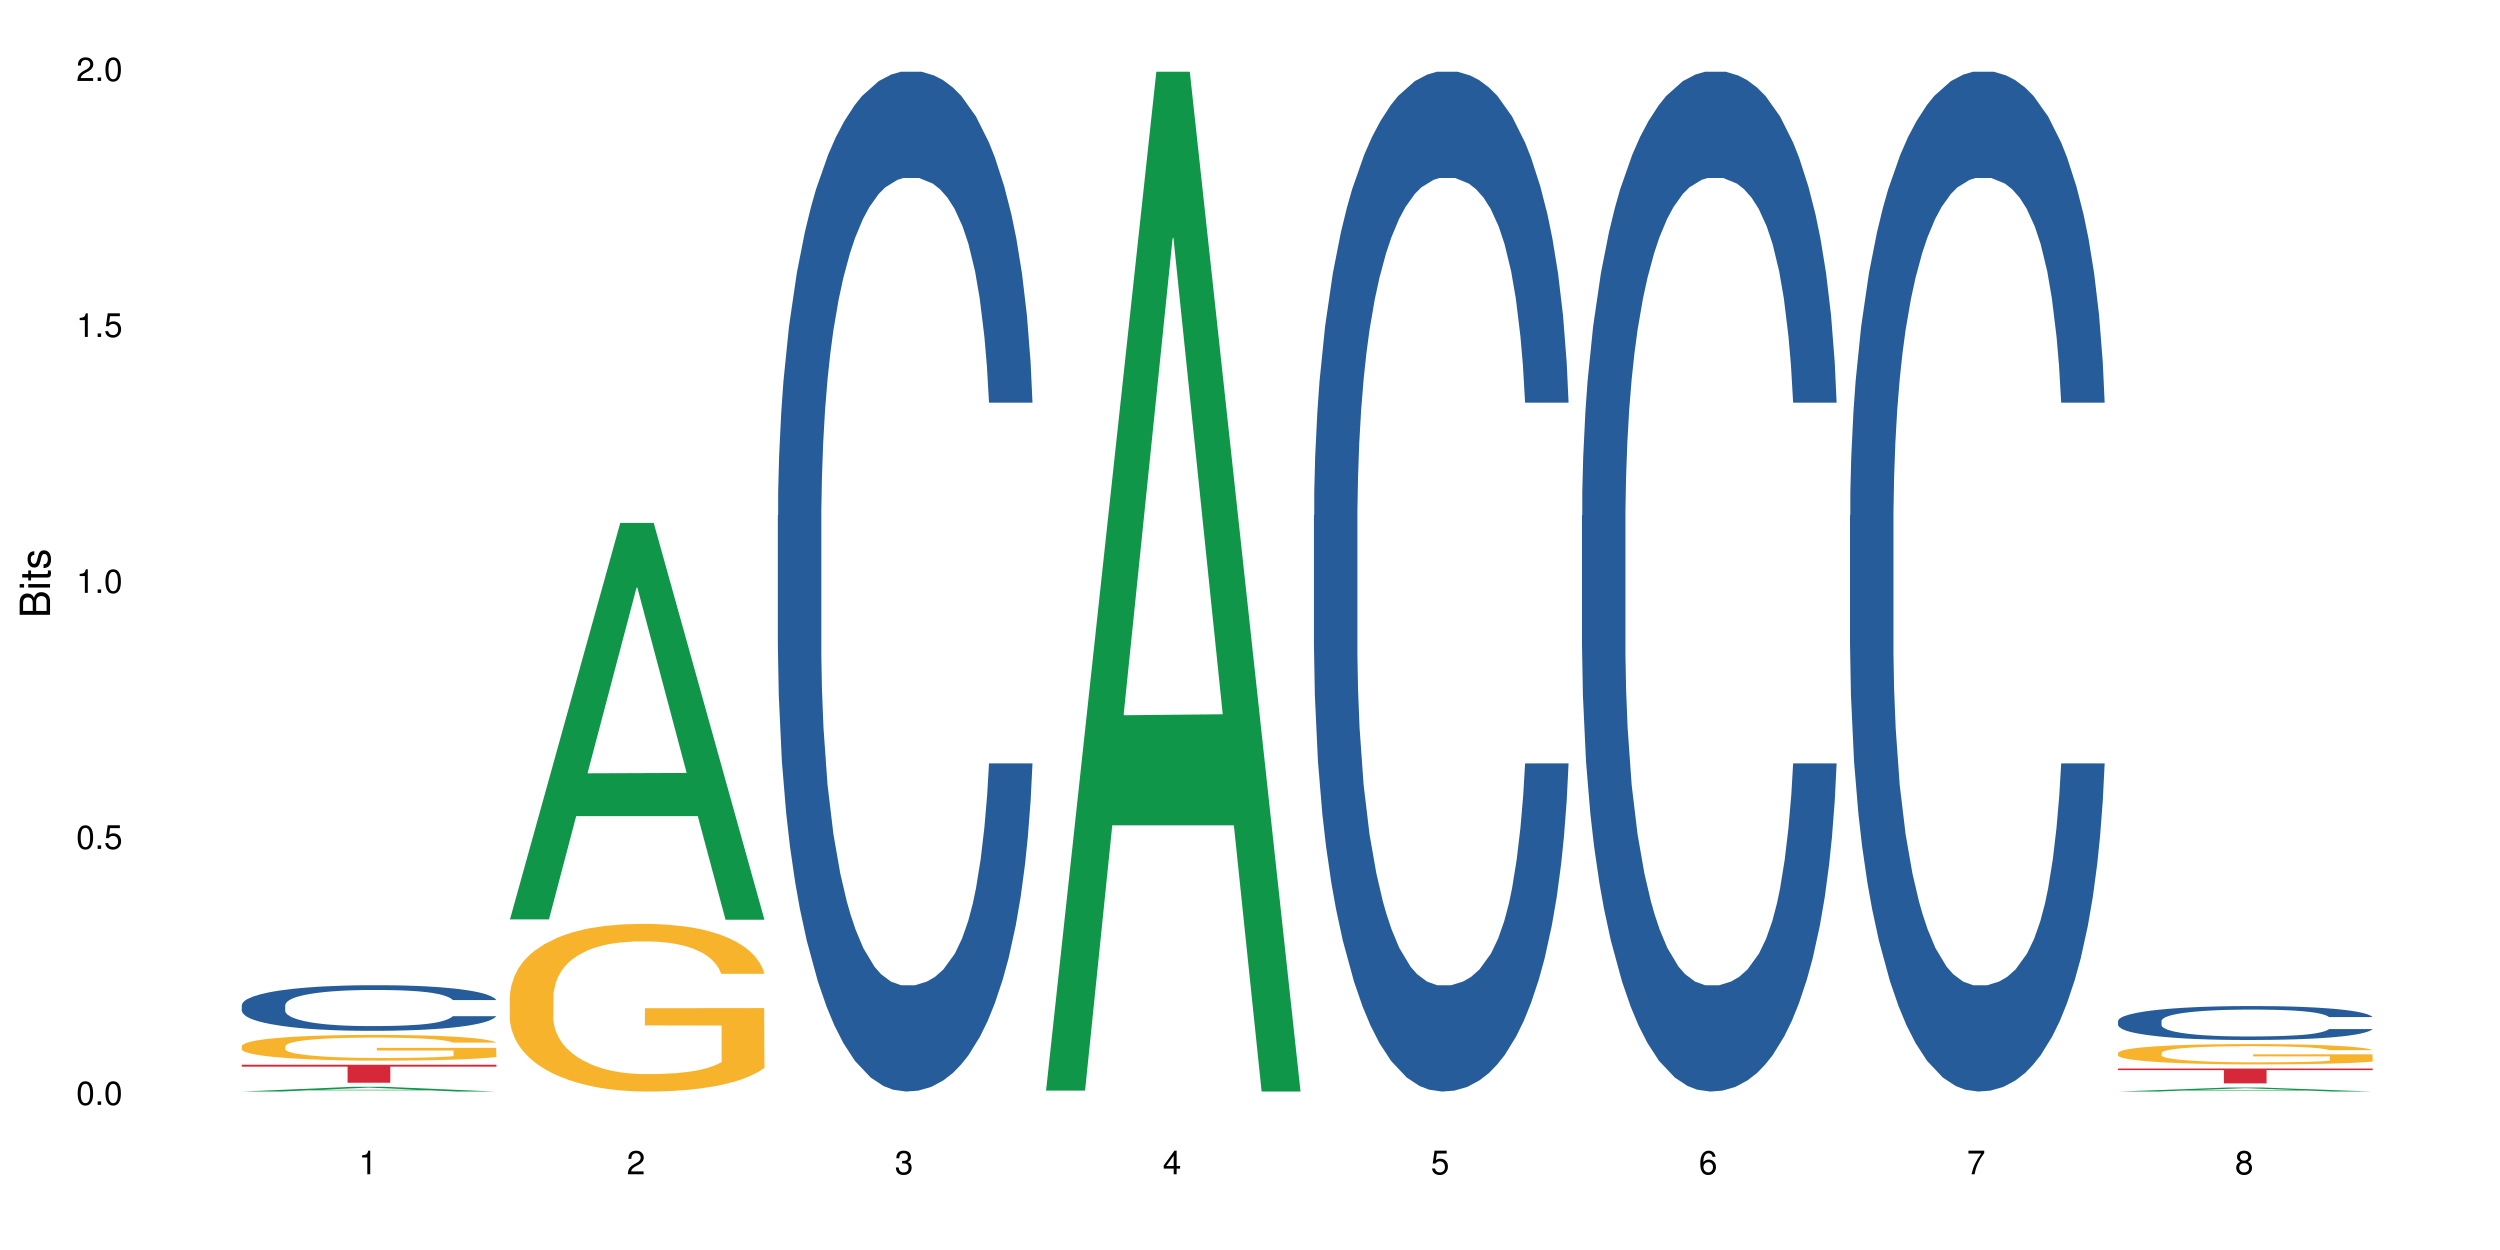 <?xml version="1.0" encoding="UTF-8"?>
<svg xmlns="http://www.w3.org/2000/svg" xmlns:xlink="http://www.w3.org/1999/xlink" width="720pt" height="360pt" viewBox="0 0 720 360" version="1.1">
<defs>
<g>
<symbol overflow="visible" id="glyph0-0">
<path style="stroke:none;" d=""/>
</symbol>
<symbol overflow="visible" id="glyph0-1">
<path style="stroke:none;" d="M 2.641 -6.797 C 2 -6.797 1.422 -6.531 1.078 -6.047 C 0.641 -5.453 0.406 -4.547 0.406 -3.297 C 0.406 -1 1.188 0.219 2.641 0.219 C 4.078 0.219 4.859 -1 4.859 -3.234 C 4.859 -4.562 4.656 -5.438 4.203 -6.047 C 3.844 -6.531 3.281 -6.797 2.641 -6.797 Z M 2.641 -6.047 C 3.547 -6.047 4 -5.125 4 -3.312 C 4 -1.375 3.562 -0.484 2.625 -0.484 C 1.734 -0.484 1.281 -1.422 1.281 -3.281 C 1.281 -5.141 1.734 -6.047 2.641 -6.047 Z M 2.641 -6.047 "/>
</symbol>
<symbol overflow="visible" id="glyph0-2">
<path style="stroke:none;" d="M 1.828 -1 L 0.828 -1 L 0.828 0 L 1.828 0 Z M 1.828 -1 "/>
</symbol>
<symbol overflow="visible" id="glyph0-3">
<path style="stroke:none;" d="M 4.562 -6.797 L 1.062 -6.797 L 0.547 -3.094 L 1.328 -3.094 C 1.719 -3.562 2.047 -3.734 2.578 -3.734 C 3.484 -3.734 4.062 -3.109 4.062 -2.094 C 4.062 -1.125 3.484 -0.531 2.578 -0.531 C 1.828 -0.531 1.375 -0.906 1.188 -1.672 L 0.328 -1.672 C 0.453 -1.109 0.547 -0.844 0.75 -0.594 C 1.125 -0.078 1.828 0.219 2.594 0.219 C 3.969 0.219 4.922 -0.781 4.922 -2.219 C 4.922 -3.562 4.031 -4.484 2.719 -4.484 C 2.25 -4.484 1.859 -4.359 1.469 -4.062 L 1.734 -5.969 L 4.562 -5.969 Z M 4.562 -6.797 "/>
</symbol>
<symbol overflow="visible" id="glyph0-4">
<path style="stroke:none;" d="M 2.484 -4.844 L 2.484 0 L 3.328 0 L 3.328 -6.797 L 2.766 -6.797 C 2.469 -5.75 2.281 -5.609 0.984 -5.453 L 0.984 -4.844 Z M 2.484 -4.844 "/>
</symbol>
<symbol overflow="visible" id="glyph0-5">
<path style="stroke:none;" d="M 4.859 -0.828 L 1.281 -0.828 C 1.359 -1.391 1.672 -1.75 2.5 -2.234 L 3.469 -2.75 C 4.406 -3.266 4.906 -3.969 4.906 -4.812 C 4.906 -5.375 4.672 -5.906 4.266 -6.266 C 3.859 -6.625 3.375 -6.797 2.719 -6.797 C 1.859 -6.797 1.219 -6.5 0.844 -5.922 C 0.609 -5.562 0.5 -5.125 0.484 -4.438 L 1.328 -4.438 C 1.359 -4.906 1.406 -5.188 1.531 -5.406 C 1.75 -5.812 2.188 -6.062 2.703 -6.062 C 3.469 -6.062 4.031 -5.516 4.031 -4.781 C 4.031 -4.25 3.719 -3.797 3.125 -3.438 L 2.234 -2.938 C 0.812 -2.141 0.406 -1.5 0.328 0 L 4.859 0 Z M 4.859 -0.828 "/>
</symbol>
<symbol overflow="visible" id="glyph0-6">
<path style="stroke:none;" d="M 2.125 -3.125 L 2.578 -3.125 C 3.516 -3.125 3.984 -2.703 3.984 -1.891 C 3.984 -1.031 3.469 -0.531 2.578 -0.531 C 1.656 -0.531 1.203 -0.984 1.156 -1.969 L 0.312 -1.969 C 0.344 -1.422 0.438 -1.078 0.609 -0.766 C 0.953 -0.109 1.625 0.219 2.547 0.219 C 3.953 0.219 4.859 -0.609 4.859 -1.906 C 4.859 -2.766 4.516 -3.25 3.703 -3.516 C 4.344 -3.766 4.656 -4.25 4.656 -4.938 C 4.656 -6.109 3.875 -6.797 2.578 -6.797 C 1.203 -6.797 0.484 -6.047 0.453 -4.609 L 1.297 -4.609 C 1.312 -5.016 1.344 -5.25 1.453 -5.453 C 1.641 -5.828 2.062 -6.062 2.594 -6.062 C 3.344 -6.062 3.797 -5.625 3.797 -4.906 C 3.797 -4.422 3.609 -4.141 3.25 -3.984 C 3.016 -3.891 2.719 -3.844 2.125 -3.844 Z M 2.125 -3.125 "/>
</symbol>
<symbol overflow="visible" id="glyph0-7">
<path style="stroke:none;" d="M 3.141 -1.625 L 3.141 0 L 3.984 0 L 3.984 -1.625 L 4.984 -1.625 L 4.984 -2.391 L 3.984 -2.391 L 3.984 -6.797 L 3.359 -6.797 L 0.266 -2.516 L 0.266 -1.625 Z M 3.141 -2.391 L 1 -2.391 L 3.141 -5.359 Z M 3.141 -2.391 "/>
</symbol>
<symbol overflow="visible" id="glyph0-8">
<path style="stroke:none;" d="M 4.781 -5.031 C 4.609 -6.141 3.891 -6.797 2.844 -6.797 C 2.094 -6.797 1.422 -6.438 1.031 -5.828 C 0.609 -5.172 0.406 -4.344 0.406 -3.094 C 0.406 -1.953 0.578 -1.234 0.984 -0.625 C 1.359 -0.078 1.953 0.219 2.703 0.219 C 3.984 0.219 4.922 -0.734 4.922 -2.078 C 4.922 -3.344 4.062 -4.234 2.844 -4.234 C 2.172 -4.234 1.641 -3.969 1.281 -3.469 C 1.281 -5.125 1.828 -6.047 2.797 -6.047 C 3.391 -6.047 3.797 -5.672 3.938 -5.031 Z M 2.734 -3.484 C 3.547 -3.484 4.062 -2.922 4.062 -2 C 4.062 -1.156 3.484 -0.531 2.703 -0.531 C 1.922 -0.531 1.328 -1.188 1.328 -2.047 C 1.328 -2.891 1.906 -3.484 2.734 -3.484 Z M 2.734 -3.484 "/>
</symbol>
<symbol overflow="visible" id="glyph0-9">
<path style="stroke:none;" d="M 4.984 -6.797 L 0.438 -6.797 L 0.438 -5.969 L 4.109 -5.969 C 2.5 -3.656 1.828 -2.234 1.328 0 L 2.219 0 C 2.594 -2.172 3.453 -4.047 4.984 -6.094 Z M 4.984 -6.797 "/>
</symbol>
<symbol overflow="visible" id="glyph0-10">
<path style="stroke:none;" d="M 3.75 -3.578 C 4.453 -4 4.688 -4.344 4.688 -4.984 C 4.688 -6.047 3.844 -6.797 2.641 -6.797 C 1.438 -6.797 0.594 -6.047 0.594 -4.984 C 0.594 -4.359 0.828 -4.016 1.516 -3.578 C 0.734 -3.203 0.359 -2.641 0.359 -1.891 C 0.359 -0.641 1.297 0.219 2.641 0.219 C 3.984 0.219 4.922 -0.641 4.922 -1.875 C 4.922 -2.641 4.531 -3.203 3.75 -3.578 Z M 2.641 -6.047 C 3.359 -6.047 3.812 -5.625 3.812 -4.969 C 3.812 -4.344 3.344 -3.922 2.641 -3.922 C 1.922 -3.922 1.453 -4.344 1.453 -4.984 C 1.453 -5.625 1.922 -6.047 2.641 -6.047 Z M 2.641 -3.203 C 3.484 -3.203 4.062 -2.672 4.062 -1.875 C 4.062 -1.062 3.484 -0.531 2.625 -0.531 C 1.797 -0.531 1.219 -1.078 1.219 -1.875 C 1.219 -2.672 1.797 -3.203 2.641 -3.203 Z M 2.641 -3.203 "/>
</symbol>
<symbol overflow="visible" id="glyph1-0">
<path style="stroke:none;" d=""/>
</symbol>
<symbol overflow="visible" id="glyph1-1">
<path style="stroke:none;" d="M 0 -0.953 L 0 -4.891 C 0 -5.719 -0.234 -6.344 -0.734 -6.797 C -1.188 -7.234 -1.812 -7.469 -2.5 -7.469 C -3.547 -7.469 -4.188 -7 -4.625 -5.875 C -4.984 -6.672 -5.641 -7.094 -6.531 -7.094 C -7.156 -7.094 -7.734 -6.859 -8.141 -6.391 C -8.562 -5.938 -8.75 -5.344 -8.75 -4.5 L -8.75 -0.953 Z M -4.984 -2.062 L -7.766 -2.062 L -7.766 -4.219 C -7.766 -4.844 -7.688 -5.203 -7.453 -5.5 C -7.219 -5.812 -6.859 -5.969 -6.375 -5.969 C -5.906 -5.969 -5.531 -5.812 -5.297 -5.5 C -5.062 -5.203 -4.984 -4.844 -4.984 -4.219 Z M -0.984 -2.062 L -4 -2.062 L -4 -4.781 C -4 -5.328 -3.859 -5.688 -3.578 -5.953 C -3.297 -6.219 -2.922 -6.359 -2.484 -6.359 C -2.062 -6.359 -1.688 -6.219 -1.406 -5.953 C -1.109 -5.688 -0.984 -5.328 -0.984 -4.781 Z M -0.984 -2.062 "/>
</symbol>
<symbol overflow="visible" id="glyph1-2">
<path style="stroke:none;" d="M -6.281 -1.797 L -6.281 -0.797 L 0 -0.797 L 0 -1.797 Z M -8.75 -1.797 L -8.75 -0.797 L -7.484 -0.797 L -7.484 -1.797 Z M -8.75 -1.797 "/>
</symbol>
<symbol overflow="visible" id="glyph1-3">
<path style="stroke:none;" d="M -6.281 -3.047 L -6.281 -2.016 L -8.016 -2.016 L -8.016 -1.016 L -6.281 -1.016 L -6.281 -0.172 L -5.469 -0.172 L -5.469 -1.016 L -0.719 -1.016 C -0.078 -1.016 0.281 -1.453 0.281 -2.234 C 0.281 -2.469 0.25 -2.719 0.188 -3.047 L -0.641 -3.047 C -0.609 -2.922 -0.594 -2.766 -0.594 -2.562 C -0.594 -2.141 -0.719 -2.016 -1.156 -2.016 L -5.469 -2.016 L -5.469 -3.047 Z M -6.281 -3.047 "/>
</symbol>
<symbol overflow="visible" id="glyph1-4">
<path style="stroke:none;" d="M -4.531 -5.25 C -5.766 -5.25 -6.469 -4.422 -6.469 -2.969 C -6.469 -1.516 -5.719 -0.562 -4.547 -0.562 C -3.562 -0.562 -3.094 -1.062 -2.734 -2.562 L -2.516 -3.484 C -2.344 -4.188 -2.094 -4.469 -1.625 -4.469 C -1.047 -4.469 -0.641 -3.875 -0.641 -3 C -0.641 -2.453 -0.797 -2 -1.062 -1.75 C -1.25 -1.594 -1.422 -1.531 -1.875 -1.469 L -1.875 -0.406 C -0.422 -0.453 0.281 -1.266 0.281 -2.922 C 0.281 -4.5 -0.5 -5.516 -1.719 -5.516 C -2.656 -5.516 -3.172 -4.984 -3.469 -3.734 L -3.703 -2.766 C -3.891 -1.953 -4.156 -1.609 -4.594 -1.609 C -5.172 -1.609 -5.547 -2.125 -5.547 -2.938 C -5.547 -3.75 -5.203 -4.172 -4.531 -4.203 Z M -4.531 -5.25 "/>
</symbol>
</g>
</defs>
<g id="surface13566">
<rect x="0" y="0" width="720" height="360" style="fill:rgb(100%,100%,100%);fill-opacity:1;stroke:none;"/>
<path style=" stroke:none;fill-rule:nonzero;fill:rgb(6.275%,58.824%,28.235%);fill-opacity:1;" d="M 69.629 314.371 L 69.707 314.367 L 101.441 313.008 L 111.078 313.008 L 142.965 314.371 L 131.762 314.371 L 123.77 314.016 L 88.746 314.016 L 80.91 314.371 L 69.629 314.371 L 92.117 313.867 L 120.559 313.867 L 106.375 313.23 L 106.219 313.227 L 106.062 313.23 L 92.039 313.867 L 92.117 313.867 Z M 69.629 314.371 "/>
<path style=" stroke:none;fill-rule:nonzero;fill:rgb(14.51%,36.078%,60%);fill-opacity:1;" d="M 69.629 289.461 L 69.719 289.449 L 69.719 289.164 L 69.988 288.707 L 70.613 288.129 L 71.238 287.734 L 72.848 287.027 L 75.086 286.34 L 77.41 285.812 L 79.109 285.5 L 80.629 285.262 L 84.117 284.816 L 86.355 284.59 L 88.77 284.387 L 91.719 284.18 L 93.867 284.062 L 98.695 283.871 L 102.273 283.785 L 105.047 283.75 L 111.039 283.75 L 114.613 283.797 L 117.207 283.855 L 120.07 283.953 L 122.484 284.062 L 126.688 284.324 L 130.445 284.66 L 132.145 284.852 L 134.828 285.227 L 136.883 285.586 L 138.316 285.898 L 139.926 286.34 L 141.355 286.883 L 142.43 287.492 L 142.965 288.012 L 130.445 288.012 L 129.82 287.531 L 129.102 287.156 L 127.762 286.664 L 126.422 286.316 L 124.543 285.969 L 122.844 285.742 L 120.516 285.512 L 118.461 285.371 L 116.312 285.262 L 114.258 285.188 L 110.32 285.117 L 105.762 285.117 L 104.062 285.141 L 100.574 285.238 L 98.695 285.32 L 96.012 285.488 L 94.133 285.645 L 91.898 285.887 L 90.379 286.09 L 88.5 286.402 L 87.16 286.68 L 85.637 287.074 L 84.742 287.375 L 83.938 287.711 L 83.223 288.105 L 82.688 288.527 L 82.328 288.969 L 82.148 289.402 L 82.148 291.262 L 82.328 291.695 L 82.777 292.199 L 83.938 292.93 L 85.637 293.566 L 87.605 294.07 L 89.484 294.43 L 90.559 294.598 L 91.988 294.793 L 94.223 295.031 L 97.445 295.273 L 99.32 295.367 L 102.184 295.465 L 105.137 295.512 L 109.07 295.512 L 112.559 295.465 L 114.883 295.402 L 117.297 295.309 L 120.605 295.105 L 122.664 294.91 L 124.453 294.684 L 125.793 294.457 L 126.688 294.262 L 128.031 293.891 L 129.102 293.484 L 129.906 293.062 L 130.445 292.656 L 142.965 292.656 L 142.43 293.137 L 141.625 293.602 L 140.82 293.953 L 139.566 294.371 L 138.137 294.742 L 136.078 295.164 L 134.379 295.441 L 132.145 295.738 L 130.086 295.969 L 127.852 296.172 L 124.543 296.41 L 122.395 296.531 L 120.07 296.641 L 117.297 296.734 L 113.809 296.82 L 110.055 296.867 L 106.566 296.879 L 102.809 296.855 L 100.035 296.809 L 96.371 296.699 L 91.809 296.484 L 88.5 296.258 L 85.906 296.027 L 83.672 295.789 L 81.168 295.465 L 77.945 294.938 L 75.98 294.527 L 74.637 294.191 L 73.117 293.723 L 72.043 293.305 L 70.793 292.633 L 69.898 291.777 L 69.629 291.117 Z M 69.629 289.461 "/>
<path style=" stroke:none;fill-rule:nonzero;fill:rgb(96.863%,70.196%,16.863%);fill-opacity:1;" d="M 69.629 301.23 L 69.719 301.227 L 69.719 301.09 L 70.078 300.785 L 70.973 300.367 L 72.133 300.02 L 73.387 299.75 L 74.191 299.609 L 75.531 299.406 L 76.695 299.258 L 79.645 298.953 L 83.402 298.668 L 85.461 298.547 L 87.785 298.434 L 91.094 298.305 L 92.613 298.254 L 97.266 298.148 L 102.543 298.078 L 108.355 298.059 L 111.039 298.066 L 114.703 298.094 L 119.711 298.168 L 122.574 298.234 L 124.809 298.305 L 127.137 298.391 L 129.996 298.527 L 132.68 298.688 L 134.828 298.852 L 136.973 299.055 L 138.762 299.27 L 140.281 299.508 L 141.625 299.793 L 142.43 300.027 L 142.965 300.266 L 130.535 300.266 L 129.82 300.027 L 129.016 299.844 L 127.672 299.621 L 126.332 299.461 L 124.988 299.332 L 122.484 299.156 L 120.34 299.047 L 117.656 298.953 L 115.062 298.891 L 112.109 298.852 L 110.32 298.836 L 105.582 298.836 L 101.289 298.887 L 98.785 298.938 L 96.996 298.992 L 94.492 299.094 L 92.973 299.176 L 92.078 299.23 L 89.395 299.441 L 87.605 299.629 L 86.621 299.758 L 85.371 299.961 L 84.477 300.145 L 83.492 300.414 L 82.953 300.617 L 82.238 301.078 L 82.148 302.293 L 82.418 302.551 L 82.953 302.828 L 83.672 303.07 L 84.742 303.328 L 85.816 303.523 L 87.695 303.789 L 89.305 303.965 L 90.559 304.078 L 92.973 304.262 L 93.957 304.324 L 96.281 304.445 L 98.695 304.539 L 101.648 304.621 L 103.883 304.66 L 107.461 304.695 L 112.02 304.695 L 117.387 304.656 L 120.785 304.602 L 123.109 304.547 L 124.633 304.5 L 126.508 304.426 L 127.852 304.355 L 129.102 304.281 L 130.625 304.168 L 130.625 302.551 L 108.535 302.543 L 108.535 301.785 L 142.875 301.781 L 142.965 304.426 L 141.086 304.605 L 138.762 304.781 L 136.527 304.918 L 134.199 305.035 L 130.891 305.16 L 128.207 305.242 L 124.094 305.336 L 120.34 305.398 L 116.402 305.438 L 112.914 305.461 L 108.801 305.465 L 105.137 305.453 L 101.199 305.414 L 98.07 305.359 L 95.207 305.289 L 92.344 305.203 L 88.77 305.059 L 86.441 304.945 L 84.027 304.805 L 81.613 304.633 L 79.469 304.453 L 78.035 304.309 L 76.605 304.148 L 75.086 303.945 L 73.652 303.715 L 72.582 303.504 L 71.598 303.27 L 70.883 303.043 L 70.164 302.742 L 69.809 302.496 L 69.629 302.289 Z M 69.629 301.23 "/>
<path style=" stroke:none;fill-rule:nonzero;fill:rgb(83.922%,15.686%,22.353%);fill-opacity:1;" d="M 69.629 306.645 L 142.965 306.645 L 142.965 307.199 L 112.402 307.207 L 112.402 311.828 L 100.105 311.828 L 100.105 307.211 L 99.926 307.199 L 69.629 307.199 Z M 69.629 306.645 "/>
<path style=" stroke:none;fill-rule:nonzero;fill:rgb(6.275%,58.824%,28.235%);fill-opacity:1;" d="M 146.824 264.781 L 146.902 264.672 L 178.637 150.605 L 188.273 150.605 L 220.16 264.887 L 208.957 264.887 L 200.965 235.055 L 165.941 235.055 L 158.109 264.781 L 146.824 264.781 L 169.312 222.715 L 197.754 222.605 L 183.57 169.273 L 183.414 169.168 L 183.258 169.488 L 169.234 222.605 L 169.312 222.715 Z M 146.824 264.781 "/>
<path style=" stroke:none;fill-rule:nonzero;fill:rgb(96.863%,70.196%,16.863%);fill-opacity:1;" d="M 146.824 286.754 L 146.914 286.711 L 146.914 285.828 L 147.273 283.844 L 148.168 281.109 L 149.328 278.859 L 150.582 277.094 L 151.387 276.168 L 152.727 274.844 L 153.891 273.875 L 156.844 271.891 L 160.598 270.035 L 162.656 269.242 L 164.98 268.492 L 168.289 267.656 L 169.809 267.344 L 174.461 266.641 L 179.738 266.199 L 185.551 266.066 L 188.234 266.109 L 191.898 266.285 L 196.91 266.773 L 199.77 267.215 L 202.008 267.656 L 204.332 268.227 L 207.195 269.109 L 209.875 270.168 L 212.023 271.227 L 214.168 272.551 L 215.957 273.961 L 217.477 275.508 L 218.82 277.359 L 219.625 278.902 L 220.16 280.449 L 207.73 280.449 L 207.016 278.902 L 206.211 277.711 L 204.867 276.258 L 203.527 275.199 L 202.184 274.359 L 199.68 273.211 L 197.535 272.508 L 194.852 271.891 L 192.258 271.492 L 189.305 271.227 L 187.52 271.141 L 182.777 271.141 L 178.484 271.449 L 175.98 271.801 L 174.191 272.152 L 171.688 272.816 L 170.168 273.344 L 169.273 273.699 L 166.59 275.066 L 164.801 276.301 L 163.816 277.141 L 162.566 278.461 L 161.672 279.652 L 160.688 281.418 L 160.152 282.742 L 159.434 285.742 L 159.348 293.68 L 159.613 295.359 L 160.152 297.168 L 160.867 298.754 L 161.941 300.43 L 163.012 301.711 L 164.891 303.43 L 166.5 304.578 L 167.754 305.328 L 170.168 306.52 L 171.152 306.914 L 173.477 307.711 L 175.891 308.328 L 178.844 308.855 L 181.078 309.121 L 184.656 309.34 L 189.219 309.34 L 194.582 309.078 L 197.98 308.723 L 200.309 308.371 L 201.828 308.062 L 203.707 307.578 L 205.047 307.137 L 206.301 306.652 L 207.82 305.902 L 207.82 295.359 L 185.73 295.312 L 185.73 290.371 L 220.07 290.328 L 220.16 307.578 L 218.285 308.77 L 215.957 309.914 L 213.723 310.797 L 211.398 311.547 L 208.086 312.387 L 205.406 312.914 L 201.289 313.531 L 197.535 313.93 L 193.598 314.195 L 190.113 314.328 L 185.996 314.371 L 182.332 314.281 L 178.395 314.02 L 175.266 313.664 L 172.402 313.223 L 169.543 312.648 L 165.965 311.723 L 163.641 310.973 L 161.223 310.047 L 158.809 308.945 L 156.664 307.754 L 155.23 306.828 L 153.801 305.77 L 152.281 304.445 L 150.852 302.945 L 149.777 301.578 L 148.793 300.035 L 148.078 298.578 L 147.363 296.594 L 147.004 295.004 L 146.824 293.637 Z M 146.824 286.754 "/>
<path style=" stroke:none;fill-rule:nonzero;fill:rgb(14.51%,36.078%,60%);fill-opacity:1;" d="M 224.02 148.457 L 224.109 148.188 L 224.109 141.742 L 224.379 131.543 L 225.004 118.656 L 225.633 109.797 L 227.242 93.957 L 229.477 78.652 L 231.801 66.84 L 233.5 59.859 L 235.023 54.492 L 238.508 44.559 L 240.746 39.457 L 243.16 34.891 L 246.113 30.328 L 248.258 27.645 L 253.086 23.348 L 256.664 21.469 L 259.438 20.664 L 265.43 20.664 L 269.008 21.738 L 271.602 23.078 L 274.461 25.227 L 276.875 27.645 L 281.082 33.551 L 284.836 41.066 L 286.535 45.363 L 289.219 53.684 L 291.277 61.738 L 292.707 68.719 L 294.316 78.652 L 295.746 90.734 L 296.82 104.426 L 297.355 115.969 L 284.836 115.969 L 284.211 105.23 L 283.496 96.91 L 282.152 85.902 L 280.812 78.117 L 278.934 70.332 L 277.234 65.23 L 274.91 60.129 L 272.852 56.906 L 270.707 54.492 L 268.648 52.879 L 264.715 51.27 L 260.152 51.27 L 258.453 51.805 L 254.965 53.953 L 253.086 55.832 L 250.406 59.59 L 248.527 63.082 L 246.289 68.449 L 244.77 73.016 L 242.891 79.996 L 241.551 86.172 L 240.031 95.031 L 239.137 101.742 L 238.332 109.258 L 237.613 118.117 L 237.078 127.516 L 236.723 137.449 L 236.543 147.113 L 236.543 188.727 L 236.723 198.391 L 237.168 209.668 L 238.332 226.043 L 240.031 240.273 L 241.996 251.547 L 243.875 259.602 L 244.949 263.359 L 246.379 267.656 L 248.617 273.027 L 251.836 278.395 L 253.715 280.543 L 256.574 282.691 L 259.527 283.766 L 263.461 283.766 L 266.949 282.691 L 269.273 281.348 L 271.691 279.199 L 275 274.637 L 277.055 270.34 L 278.844 265.242 L 280.188 260.141 L 281.082 255.844 L 282.422 247.52 L 283.496 238.395 L 284.301 228.996 L 284.836 219.867 L 297.355 219.867 L 296.82 230.609 L 296.016 241.078 L 295.211 248.863 L 293.957 258.262 L 292.527 266.582 L 290.473 275.98 L 288.773 282.152 L 286.535 288.867 L 284.48 293.969 L 282.242 298.531 L 278.934 303.898 L 276.789 306.586 L 274.461 309 L 271.691 311.148 L 268.203 313.027 L 264.445 314.102 L 260.957 314.371 L 257.203 313.832 L 254.43 312.762 L 250.762 310.344 L 246.199 305.512 L 242.891 300.41 L 240.297 295.309 L 238.062 289.941 L 235.559 282.691 L 232.34 270.879 L 230.371 261.75 L 229.031 254.234 L 227.508 243.762 L 226.438 234.367 L 225.184 219.332 L 224.289 200.27 L 224.02 185.504 Z M 224.02 148.457 "/>
<path style=" stroke:none;fill-rule:nonzero;fill:rgb(6.275%,58.824%,28.235%);fill-opacity:1;" d="M 301.219 314.094 L 301.297 313.82 L 333.027 20.664 L 342.664 20.664 L 374.555 314.371 L 363.348 314.371 L 355.355 237.703 L 320.336 237.703 L 312.5 314.094 L 301.219 314.094 L 323.703 205.988 L 352.145 205.711 L 337.965 68.648 L 337.809 68.375 L 337.648 69.199 L 323.625 205.711 L 323.703 205.988 Z M 301.219 314.094 "/>
<path style=" stroke:none;fill-rule:nonzero;fill:rgb(14.51%,36.078%,60%);fill-opacity:1;" d="M 378.414 148.457 L 378.504 148.188 L 378.504 141.742 L 378.77 131.543 L 379.398 118.656 L 380.023 109.797 L 381.633 93.957 L 383.867 78.652 L 386.195 66.84 L 387.895 59.859 L 389.414 54.492 L 392.902 44.559 L 395.137 39.457 L 397.551 34.891 L 400.504 30.328 L 402.648 27.645 L 407.48 23.348 L 411.055 21.469 L 413.828 20.664 L 419.82 20.664 L 423.398 21.738 L 425.992 23.078 L 428.855 25.227 L 431.27 27.645 L 435.473 33.551 L 439.227 41.066 L 440.926 45.363 L 443.609 53.684 L 445.668 61.738 L 447.098 68.719 L 448.707 78.652 L 450.141 90.734 L 451.211 104.426 L 451.75 115.969 L 439.227 115.969 L 438.602 105.23 L 437.887 96.91 L 436.547 85.902 L 435.203 78.117 L 433.324 70.332 L 431.625 65.23 L 429.301 60.129 L 427.246 56.906 L 425.098 54.492 L 423.039 52.879 L 419.105 51.27 L 414.543 51.27 L 412.844 51.805 L 409.355 53.953 L 407.48 55.832 L 404.797 59.59 L 402.918 63.082 L 400.684 68.449 L 399.16 73.016 L 397.285 79.996 L 395.941 86.172 L 394.422 95.031 L 393.527 101.742 L 392.723 109.258 L 392.008 118.117 L 391.469 127.516 L 391.113 137.449 L 390.934 147.113 L 390.934 188.727 L 391.113 198.391 L 391.559 209.668 L 392.723 226.043 L 394.422 240.273 L 396.391 251.547 L 398.266 259.602 L 399.34 263.359 L 400.773 267.656 L 403.008 273.027 L 406.227 278.395 L 408.105 280.543 L 410.969 282.691 L 413.918 283.766 L 417.855 283.766 L 421.34 282.691 L 423.668 281.348 L 426.082 279.199 L 429.391 274.637 L 431.449 270.34 L 433.234 265.242 L 434.578 260.141 L 435.473 255.844 L 436.812 247.52 L 437.887 238.395 L 438.691 228.996 L 439.227 219.867 L 451.75 219.867 L 451.211 230.609 L 450.406 241.078 L 449.602 248.863 L 448.352 258.262 L 446.918 266.582 L 444.863 275.98 L 443.164 282.152 L 440.926 288.867 L 438.871 293.969 L 436.637 298.531 L 433.324 303.898 L 431.18 306.586 L 428.855 309 L 426.082 311.148 L 422.594 313.027 L 418.836 314.102 L 415.348 314.371 L 411.594 313.832 L 408.82 312.762 L 405.152 310.344 L 400.594 305.512 L 397.285 300.41 L 394.691 295.309 L 392.453 289.941 L 389.949 282.691 L 386.73 270.879 L 384.762 261.75 L 383.422 254.234 L 381.902 243.762 L 380.828 234.367 L 379.574 219.332 L 378.68 200.27 L 378.414 185.504 Z M 378.414 148.457 "/>
<path style=" stroke:none;fill-rule:nonzero;fill:rgb(14.51%,36.078%,60%);fill-opacity:1;" d="M 455.609 148.457 L 455.699 148.188 L 455.699 141.742 L 455.965 131.543 L 456.594 118.656 L 457.219 109.797 L 458.828 93.957 L 461.066 78.652 L 463.391 66.84 L 465.09 59.859 L 466.609 54.492 L 470.098 44.559 L 472.332 39.457 L 474.746 34.891 L 477.699 30.328 L 479.848 27.645 L 484.676 23.348 L 488.254 21.469 L 491.023 20.664 L 497.016 20.664 L 500.594 21.738 L 503.188 23.078 L 506.051 25.227 L 508.465 27.645 L 512.668 33.551 L 516.426 41.066 L 518.125 45.363 L 520.805 53.684 L 522.863 61.738 L 524.293 68.719 L 525.906 78.652 L 527.336 90.734 L 528.41 104.426 L 528.945 115.969 L 516.426 115.969 L 515.797 105.23 L 515.082 96.91 L 513.742 85.902 L 512.398 78.117 L 510.523 70.332 L 508.824 65.23 L 506.496 60.129 L 504.441 56.906 L 502.293 54.492 L 500.238 52.879 L 496.301 51.27 L 491.742 51.27 L 490.043 51.805 L 486.555 53.953 L 484.676 55.832 L 481.992 59.59 L 480.113 63.082 L 477.879 68.449 L 476.359 73.016 L 474.48 79.996 L 473.137 86.172 L 471.617 95.031 L 470.723 101.742 L 469.918 109.258 L 469.203 118.117 L 468.668 127.516 L 468.309 137.449 L 468.129 147.113 L 468.129 188.727 L 468.309 198.391 L 468.758 209.668 L 469.918 226.043 L 471.617 240.273 L 473.586 251.547 L 475.465 259.602 L 476.535 263.359 L 477.969 267.656 L 480.203 273.027 L 483.422 278.395 L 485.301 280.543 L 488.164 282.691 L 491.113 283.766 L 495.051 283.766 L 498.539 282.691 L 500.863 281.348 L 503.277 279.199 L 506.586 274.637 L 508.645 270.34 L 510.434 265.242 L 511.773 260.141 L 512.668 255.844 L 514.008 247.52 L 515.082 238.395 L 515.887 228.996 L 516.426 219.867 L 528.945 219.867 L 528.41 230.609 L 527.605 241.078 L 526.797 248.863 L 525.547 258.262 L 524.117 266.582 L 522.059 275.98 L 520.359 282.152 L 518.125 288.867 L 516.066 293.969 L 513.832 298.531 L 510.523 303.898 L 508.375 306.586 L 506.051 309 L 503.277 311.148 L 499.789 313.027 L 496.035 314.102 L 492.547 314.371 L 488.789 313.832 L 486.016 312.762 L 482.352 310.344 L 477.789 305.512 L 474.48 300.41 L 471.887 295.309 L 469.648 289.941 L 467.145 282.691 L 463.926 270.879 L 461.957 261.75 L 460.617 254.234 L 459.098 243.762 L 458.023 234.367 L 456.773 219.332 L 455.879 200.27 L 455.609 185.504 Z M 455.609 148.457 "/>
<path style=" stroke:none;fill-rule:nonzero;fill:rgb(14.51%,36.078%,60%);fill-opacity:1;" d="M 532.805 148.457 L 532.895 148.188 L 532.895 141.742 L 533.164 131.543 L 533.789 118.656 L 534.414 109.797 L 536.023 93.957 L 538.262 78.652 L 540.586 66.84 L 542.285 59.859 L 543.805 54.492 L 547.293 44.559 L 549.527 39.457 L 551.945 34.891 L 554.895 30.328 L 557.043 27.645 L 561.871 23.348 L 565.449 21.469 L 568.223 20.664 L 574.215 20.664 L 577.789 21.738 L 580.383 23.078 L 583.246 25.227 L 585.66 27.645 L 589.863 33.551 L 593.621 41.066 L 595.32 45.363 L 598.004 53.684 L 600.059 61.738 L 601.492 68.719 L 603.102 78.652 L 604.531 90.734 L 605.605 104.426 L 606.141 115.969 L 593.621 115.969 L 592.996 105.23 L 592.277 96.91 L 590.938 85.902 L 589.598 78.117 L 587.719 70.332 L 586.02 65.23 L 583.691 60.129 L 581.637 56.906 L 579.488 54.492 L 577.434 52.879 L 573.496 51.27 L 568.938 51.27 L 567.238 51.805 L 563.75 53.953 L 561.871 55.832 L 559.188 59.59 L 557.309 63.082 L 555.074 68.449 L 553.555 73.016 L 551.676 79.996 L 550.336 86.172 L 548.812 95.031 L 547.918 101.742 L 547.113 109.258 L 546.398 118.117 L 545.863 127.516 L 545.504 137.449 L 545.324 147.113 L 545.324 188.727 L 545.504 198.391 L 545.953 209.668 L 547.113 226.043 L 548.812 240.273 L 550.781 251.547 L 552.66 259.602 L 553.734 263.359 L 555.164 267.656 L 557.398 273.027 L 560.617 278.395 L 562.496 280.543 L 565.359 282.691 L 568.309 283.766 L 572.246 283.766 L 575.734 282.691 L 578.059 281.348 L 580.473 279.199 L 583.781 274.637 L 585.84 270.34 L 587.629 265.242 L 588.969 260.141 L 589.863 255.844 L 591.207 247.52 L 592.277 238.395 L 593.082 228.996 L 593.621 219.867 L 606.141 219.867 L 605.605 230.609 L 604.801 241.078 L 603.996 248.863 L 602.742 258.262 L 601.312 266.582 L 599.254 275.98 L 597.555 282.152 L 595.32 288.867 L 593.262 293.969 L 591.027 298.531 L 587.719 303.898 L 585.57 306.586 L 583.246 309 L 580.473 311.148 L 576.984 313.027 L 573.23 314.102 L 569.742 314.371 L 565.984 313.832 L 563.211 312.762 L 559.547 310.344 L 554.984 305.512 L 551.676 300.41 L 549.082 295.309 L 546.848 289.941 L 544.344 282.691 L 541.121 270.879 L 539.156 261.75 L 537.812 254.234 L 536.293 243.762 L 535.219 234.367 L 533.969 219.332 L 533.074 200.27 L 532.805 185.504 Z M 532.805 148.457 "/>
<path style=" stroke:none;fill-rule:nonzero;fill:rgb(6.275%,58.824%,28.235%);fill-opacity:1;" d="M 610 314.371 L 610.078 314.367 L 641.812 313.203 L 651.449 313.203 L 683.336 314.371 L 672.133 314.371 L 664.141 314.066 L 629.117 314.066 L 621.285 314.371 L 610 314.371 L 632.488 313.941 L 660.93 313.938 L 646.746 313.395 L 646.59 313.395 L 646.434 313.398 L 632.41 313.938 L 632.488 313.941 Z M 610 314.371 "/>
<path style=" stroke:none;fill-rule:nonzero;fill:rgb(14.51%,36.078%,60%);fill-opacity:1;" d="M 610 294.004 L 610.09 293.992 L 610.09 293.777 L 610.359 293.441 L 610.984 293.012 L 611.609 292.719 L 613.219 292.191 L 615.457 291.68 L 617.781 291.289 L 619.48 291.059 L 621 290.879 L 624.488 290.547 L 626.727 290.379 L 629.141 290.227 L 632.09 290.074 L 634.238 289.984 L 639.066 289.844 L 642.645 289.781 L 645.418 289.754 L 651.41 289.754 L 654.988 289.789 L 657.578 289.832 L 660.441 289.906 L 662.855 289.984 L 667.059 290.184 L 670.816 290.434 L 672.516 290.574 L 675.199 290.852 L 677.254 291.121 L 678.688 291.352 L 680.297 291.68 L 681.727 292.082 L 682.801 292.539 L 683.336 292.922 L 670.816 292.922 L 670.191 292.566 L 669.477 292.289 L 668.133 291.922 L 666.793 291.664 L 664.914 291.406 L 663.215 291.234 L 660.891 291.066 L 658.832 290.957 L 656.688 290.879 L 654.629 290.824 L 650.695 290.77 L 646.133 290.77 L 644.434 290.789 L 640.945 290.859 L 639.066 290.922 L 636.383 291.047 L 634.508 291.164 L 632.27 291.344 L 630.75 291.492 L 628.871 291.727 L 627.531 291.93 L 626.008 292.227 L 625.117 292.449 L 624.309 292.699 L 623.594 292.992 L 623.059 293.305 L 622.699 293.637 L 622.523 293.957 L 622.523 295.34 L 622.699 295.664 L 623.148 296.035 L 624.309 296.582 L 626.008 297.055 L 627.977 297.43 L 629.855 297.695 L 630.93 297.82 L 632.359 297.965 L 634.594 298.145 L 637.816 298.32 L 639.691 298.395 L 642.555 298.465 L 645.508 298.5 L 649.441 298.5 L 652.93 298.465 L 655.254 298.422 L 657.668 298.348 L 660.977 298.195 L 663.035 298.055 L 664.824 297.883 L 666.164 297.715 L 667.059 297.574 L 668.402 297.297 L 669.477 296.992 L 670.281 296.68 L 670.816 296.375 L 683.336 296.375 L 682.801 296.734 L 681.996 297.082 L 681.191 297.34 L 679.938 297.652 L 678.508 297.93 L 676.449 298.242 L 674.75 298.445 L 672.516 298.672 L 670.457 298.84 L 668.223 298.992 L 664.914 299.172 L 662.766 299.258 L 660.441 299.34 L 657.668 299.41 L 654.18 299.473 L 650.426 299.508 L 646.938 299.52 L 643.18 299.5 L 640.41 299.465 L 636.742 299.383 L 632.18 299.223 L 628.871 299.055 L 626.277 298.883 L 624.043 298.707 L 621.539 298.465 L 618.316 298.07 L 616.352 297.77 L 615.008 297.52 L 613.488 297.172 L 612.414 296.859 L 611.164 296.359 L 610.27 295.727 L 610 295.234 Z M 610 294.004 "/>
<path style=" stroke:none;fill-rule:nonzero;fill:rgb(96.863%,70.196%,16.863%);fill-opacity:1;" d="M 610 303.207 L 610.09 303.199 L 610.09 303.094 L 610.449 302.852 L 611.344 302.52 L 612.504 302.25 L 613.758 302.035 L 614.562 301.922 L 615.902 301.762 L 617.066 301.645 L 620.016 301.402 L 623.773 301.18 L 625.832 301.082 L 628.156 300.992 L 631.465 300.891 L 632.984 300.852 L 637.637 300.766 L 642.914 300.715 L 648.727 300.699 L 651.41 300.703 L 655.074 300.723 L 660.086 300.781 L 662.945 300.836 L 665.184 300.891 L 667.508 300.961 L 670.367 301.066 L 673.051 301.195 L 675.199 301.324 L 677.344 301.484 L 679.133 301.656 L 680.652 301.844 L 681.996 302.066 L 682.801 302.254 L 683.336 302.441 L 670.906 302.441 L 670.191 302.254 L 669.387 302.109 L 668.043 301.934 L 666.703 301.805 L 665.359 301.703 L 662.855 301.562 L 660.711 301.477 L 658.027 301.402 L 655.434 301.355 L 652.48 301.324 L 650.695 301.312 L 645.953 301.312 L 641.66 301.352 L 639.156 301.395 L 637.367 301.438 L 634.863 301.516 L 633.344 301.578 L 632.449 301.621 L 629.766 301.789 L 627.977 301.938 L 626.992 302.039 L 625.742 302.199 L 624.848 302.344 L 623.863 302.559 L 623.328 302.719 L 622.609 303.082 L 622.523 304.047 L 622.789 304.25 L 623.328 304.469 L 624.043 304.66 L 625.117 304.863 L 626.188 305.02 L 628.066 305.227 L 629.676 305.367 L 630.93 305.457 L 633.344 305.602 L 634.328 305.648 L 636.652 305.746 L 639.066 305.82 L 642.02 305.887 L 644.254 305.918 L 647.832 305.945 L 652.395 305.945 L 657.758 305.91 L 661.156 305.867 L 663.484 305.828 L 665.004 305.789 L 666.883 305.73 L 668.223 305.676 L 669.477 305.617 L 670.996 305.527 L 670.996 304.25 L 648.906 304.242 L 648.906 303.645 L 683.246 303.641 L 683.336 305.73 L 681.457 305.875 L 679.133 306.012 L 676.898 306.121 L 674.574 306.211 L 671.262 306.312 L 668.582 306.379 L 664.465 306.453 L 660.711 306.5 L 656.773 306.531 L 653.285 306.547 L 649.172 306.555 L 645.508 306.543 L 641.57 306.512 L 638.441 306.469 L 635.578 306.414 L 632.719 306.344 L 629.141 306.234 L 626.816 306.141 L 624.398 306.031 L 621.984 305.895 L 619.84 305.75 L 618.406 305.641 L 616.977 305.512 L 615.457 305.352 L 614.027 305.168 L 612.953 305.004 L 611.969 304.816 L 611.254 304.641 L 610.539 304.398 L 610.18 304.207 L 610 304.039 Z M 610 303.207 "/>
<path style=" stroke:none;fill-rule:nonzero;fill:rgb(83.922%,15.686%,22.353%);fill-opacity:1;" d="M 610 307.734 L 683.336 307.734 L 683.336 308.191 L 652.773 308.195 L 652.773 312.027 L 640.477 312.027 L 640.477 308.199 L 640.297 308.191 L 610 308.191 Z M 610 307.734 "/>
<g style="fill:rgb(0%,0%,0%);fill-opacity:1;">
  <use xlink:href="#glyph0-1" x="21.957" y="318.198"/>
  <use xlink:href="#glyph0-2" x="27.291" y="318.198"/>
  <use xlink:href="#glyph0-1" x="29.958" y="318.198"/>
</g>
<g style="fill:rgb(0%,0%,0%);fill-opacity:1;">
  <use xlink:href="#glyph0-1" x="21.957" y="244.476"/>
  <use xlink:href="#glyph0-2" x="27.291" y="244.476"/>
  <use xlink:href="#glyph0-3" x="29.958" y="244.476"/>
</g>
<g style="fill:rgb(0%,0%,0%);fill-opacity:1;">
  <use xlink:href="#glyph0-4" x="21.957" y="170.753"/>
  <use xlink:href="#glyph0-2" x="27.291" y="170.753"/>
  <use xlink:href="#glyph0-1" x="29.958" y="170.753"/>
</g>
<g style="fill:rgb(0%,0%,0%);fill-opacity:1;">
  <use xlink:href="#glyph0-4" x="21.957" y="97.034"/>
  <use xlink:href="#glyph0-2" x="27.291" y="97.034"/>
  <use xlink:href="#glyph0-3" x="29.958" y="97.034"/>
</g>
<g style="fill:rgb(0%,0%,0%);fill-opacity:1;">
  <use xlink:href="#glyph0-5" x="21.957" y="23.312"/>
  <use xlink:href="#glyph0-2" x="27.291" y="23.312"/>
  <use xlink:href="#glyph0-1" x="29.958" y="23.312"/>
</g>
<g style="fill:rgb(0%,0%,0%);fill-opacity:1;">
  <use xlink:href="#glyph0-4" x="103.297" y="338.19"/>
</g>
<g style="fill:rgb(0%,0%,0%);fill-opacity:1;">
  <use xlink:href="#glyph0-5" x="180.492" y="338.19"/>
</g>
<g style="fill:rgb(0%,0%,0%);fill-opacity:1;">
  <use xlink:href="#glyph0-6" x="257.688" y="338.19"/>
</g>
<g style="fill:rgb(0%,0%,0%);fill-opacity:1;">
  <use xlink:href="#glyph0-7" x="334.887" y="338.19"/>
</g>
<g style="fill:rgb(0%,0%,0%);fill-opacity:1;">
  <use xlink:href="#glyph0-3" x="412.082" y="338.19"/>
</g>
<g style="fill:rgb(0%,0%,0%);fill-opacity:1;">
  <use xlink:href="#glyph0-8" x="489.277" y="338.19"/>
</g>
<g style="fill:rgb(0%,0%,0%);fill-opacity:1;">
  <use xlink:href="#glyph0-9" x="566.473" y="338.19"/>
</g>
<g style="fill:rgb(0%,0%,0%);fill-opacity:1;">
  <use xlink:href="#glyph0-10" x="643.668" y="338.19"/>
</g>
<g style="fill:rgb(0%,0%,0%);fill-opacity:1;">
  <use xlink:href="#glyph1-1" x="14.412" y="178.016"/>
  <use xlink:href="#glyph1-2" x="14.412" y="170.012"/>
  <use xlink:href="#glyph1-3" x="14.412" y="167.348"/>
  <use xlink:href="#glyph1-4" x="14.412" y="164.012"/>
</g>
</g>
</svg>
